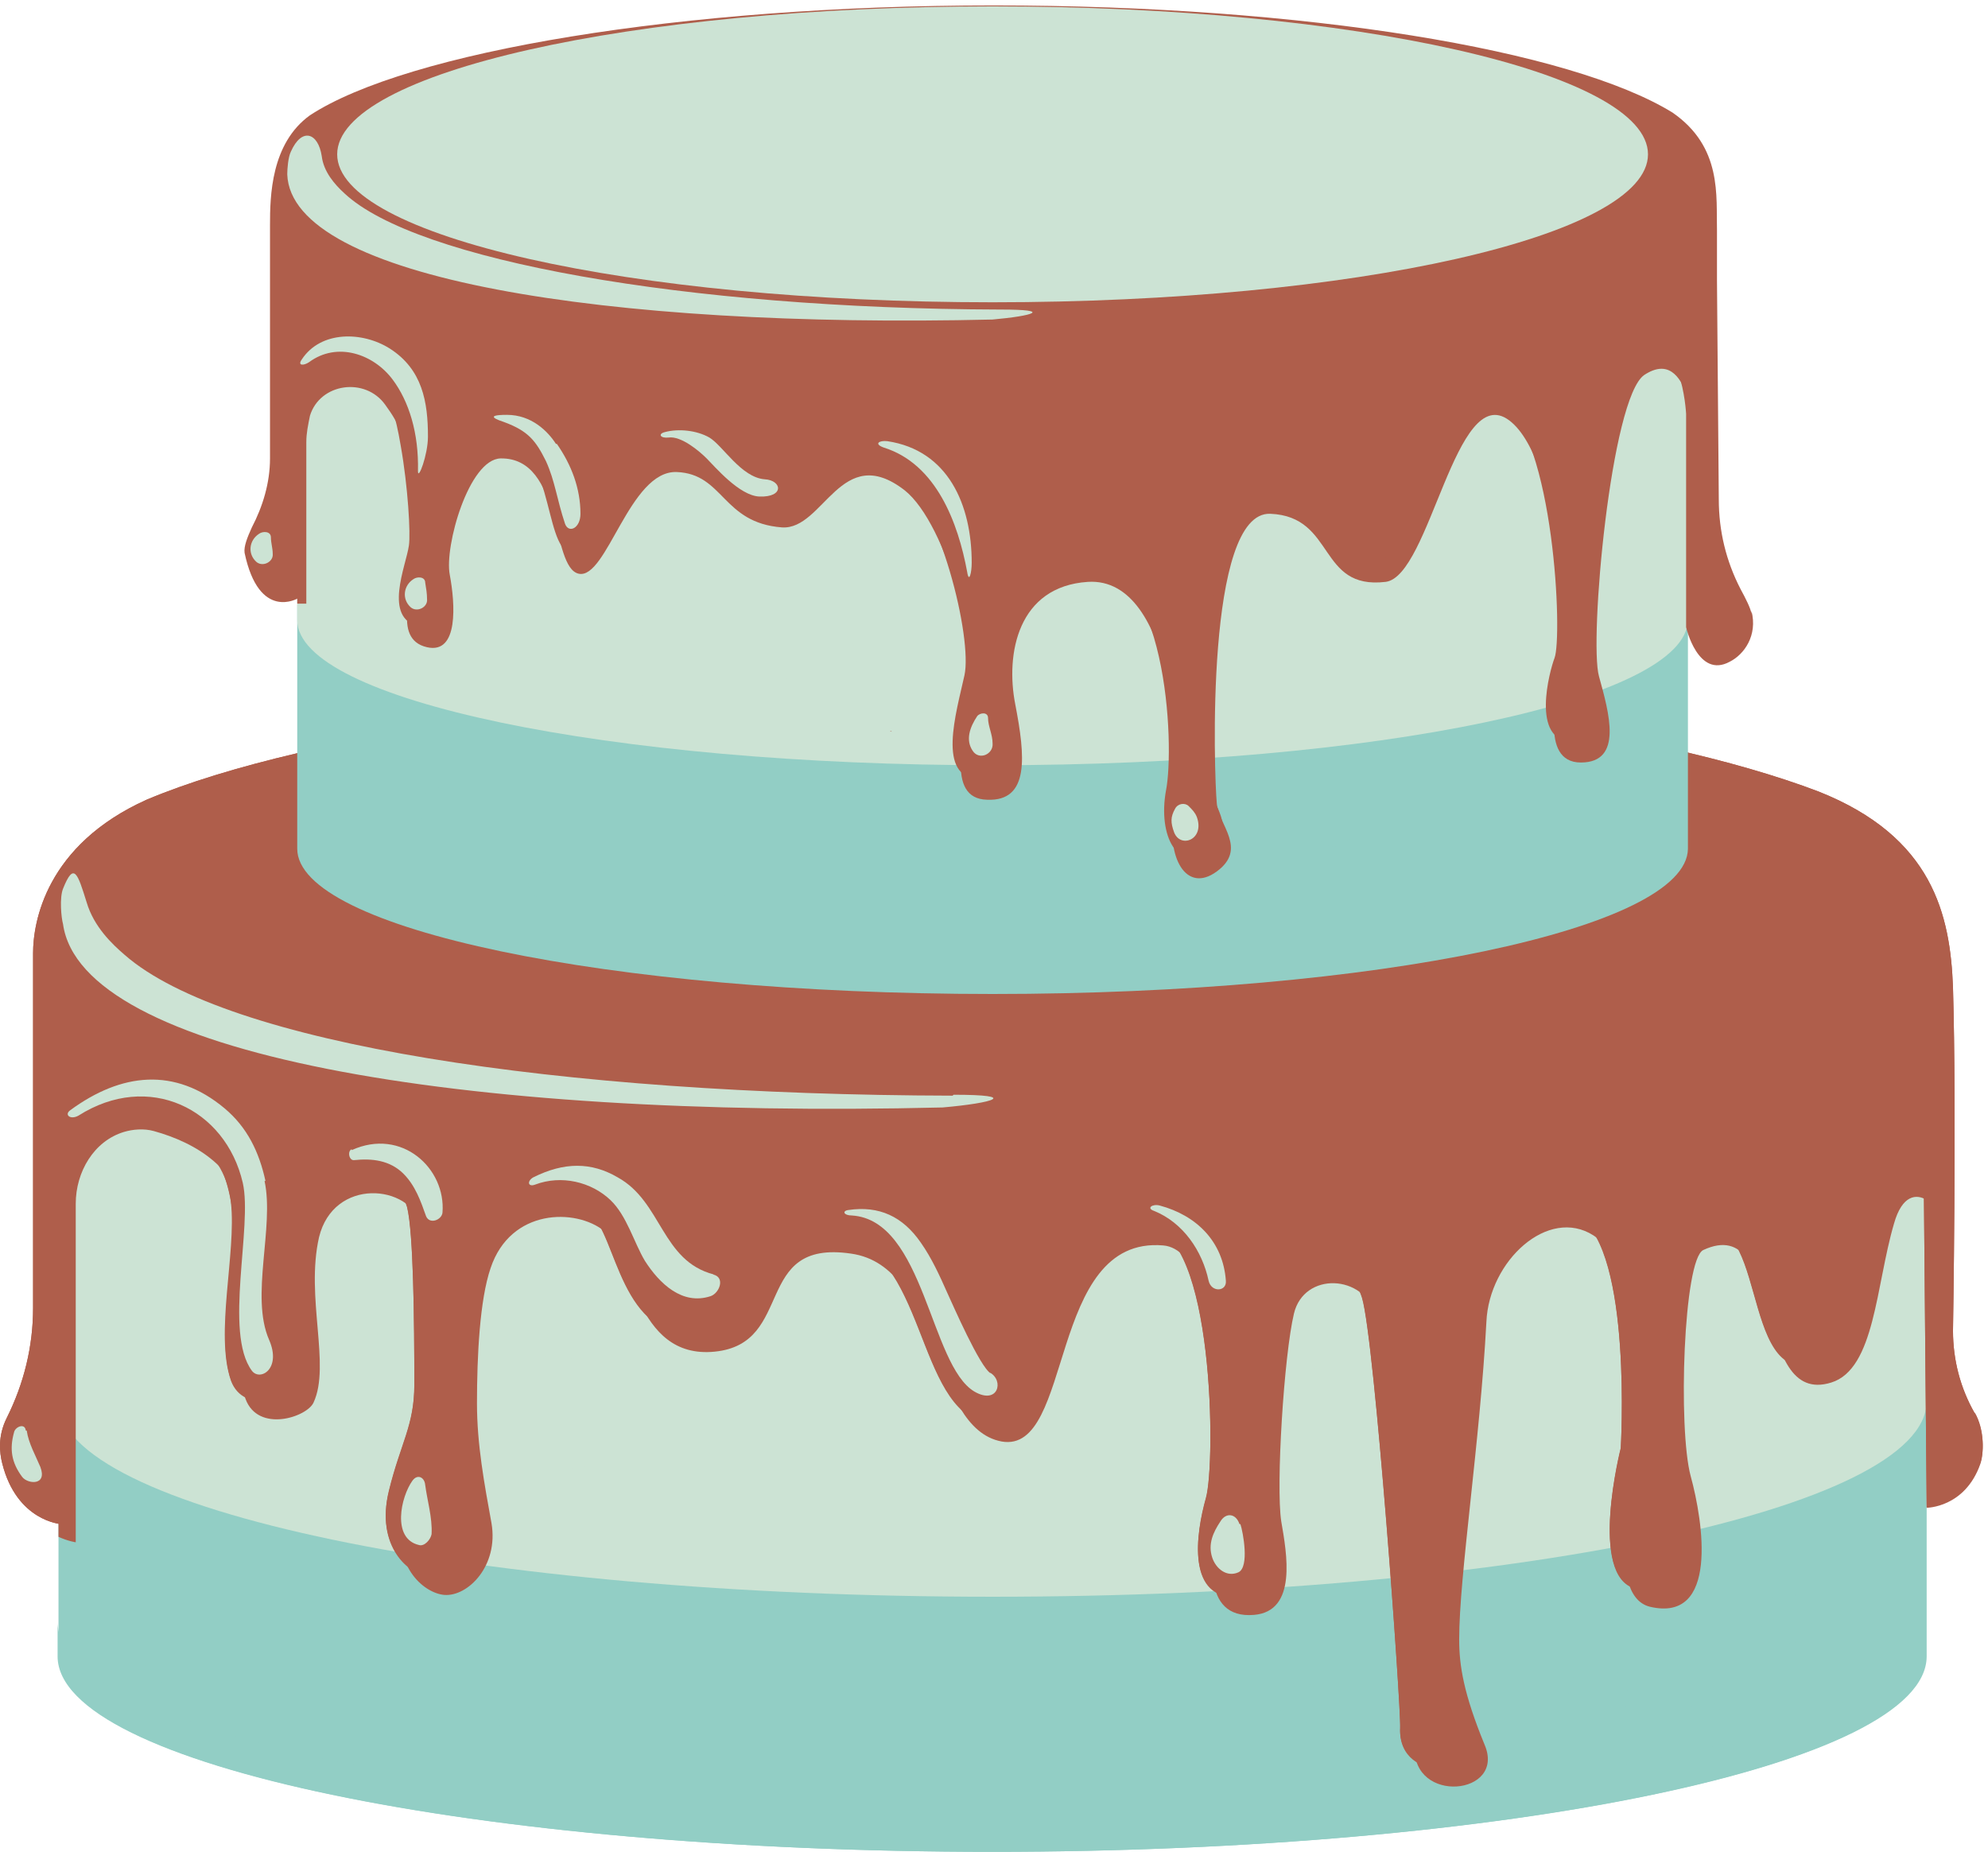 <svg width="219" height="204" viewBox="0 0 219 204" fill="none" xmlns="http://www.w3.org/2000/svg">
<path d="M6.444 146.4V182.5C6.544 194.4 52.544 204 109.344 204C166.144 204 212.144 194.4 212.244 182.5V146.4H6.444Z" fill="#92CEC5"/>
<path d="M109.244 200.2C52.544 200.2 6.444 190.6 6.344 178.7V182.5C6.444 194.4 52.444 204 109.244 204C166.044 204 212.044 194.4 212.144 182.5V178.7C212.044 190.6 166.044 200.2 109.244 200.2Z" fill="#92CEC5"/>
<path d="M6.444 118.3V154.4C6.544 166.3 52.544 175.9 109.344 175.9C166.144 175.9 212.144 166.3 212.244 154.4V118.3H6.444Z" fill="#CCE3D4"/>
<path d="M6.444 102.6V130.5C6.544 142.4 52.544 152 109.344 152C166.144 152 212.144 142.4 212.244 130.5V102.6H6.444Z" fill="#CCE3D4"/>
<path d="M217.544 155.7C215.944 152.9 215.144 149.8 215.144 146.6C215.144 146.6 215.544 122.5 215.144 108.8C214.844 100.8 212.944 92.2 200.344 87.2C181.944 80.2 148.044 75.5 109.344 75.5C70.644 75.5 33.944 80.6 16.144 88.1C5.044 93.1 3.644 101.6 3.644 105C3.644 117 3.644 144.1 3.644 144.1C3.644 148.3 2.644 152.4 0.744 156.2C-0.256 158.2 -0.056 160 0.244 161.2C1.844 167.6 6.744 167.9 6.744 167.9V130.6C6.744 127.1 8.744 123.7 12.044 122.7C13.044 122.4 14.244 122.3 15.344 122.6C20.044 123.9 24.844 126.8 25.444 132.5C26.044 138.1 23.644 146.9 25.444 152.1C26.844 155.9 32.244 154.1 32.944 152.5C34.844 148.4 32.044 140.9 33.544 134.3C35.144 127.7 43.544 128.4 44.844 133C45.544 135.8 45.644 145.4 45.644 152.6C45.644 157.1 44.144 159 42.844 164.3C41.344 170.4 45.044 173.5 47.344 173.7C49.944 173.9 53.344 170.5 52.544 165.8C51.744 161.4 50.944 157.1 50.944 152.6C50.944 147.4 51.244 141.2 52.444 137.7C54.644 131.1 61.844 131.1 64.944 133.6C68.044 136.1 68.244 147.8 77.144 146.9C86.044 146 81.244 134.5 92.144 136.1C102.144 137.5 100.744 155.3 108.744 156.8C116.744 158.2 113.744 134.1 126.544 135.2C133.744 135.8 133.944 161.2 132.844 165.1C131.744 169 130.644 176.4 136.544 175.9C141.344 175.5 140.144 169.1 139.544 165.6C138.944 161.7 139.844 147.3 140.944 142.7C142.044 138.1 148.644 138.3 150.044 143C151.444 147.7 154.344 188 154.244 190.4C153.944 196.8 164.344 195.8 161.944 190.2C159.644 184.6 159.144 181.5 159.144 178.6C159.144 171.6 161.444 156.8 162.144 143.6C162.444 136.9 168.944 130.9 173.944 134.1C179.844 137.9 178.544 159.6 178.544 159.6C178.544 159.6 174.944 173.7 180.144 175C187.744 176.8 186.044 165.7 184.644 160.6C183.244 155.4 183.844 136.7 186.044 135.7C195.144 131.5 191.244 153.1 200.144 150.2C204.944 148.7 205.044 139.5 207.044 132.7C208.644 127.4 211.944 130.5 211.944 132.1L212.244 166.1C212.244 166.1 216.444 166.1 218.144 161.3C218.544 160.2 218.644 157.6 217.544 155.7Z" fill="#AF5E4B"/>
<path d="M6.444 119.5V169.3C7.544 169.8 8.344 169.9 8.344 169.9V132.6C8.344 129.1 10.344 125.7 13.644 124.7C14.644 124.4 15.844 124.3 16.944 124.6C21.644 125.9 26.444 128.8 27.044 134.5C27.644 140.1 25.144 148.9 27.044 154.1C28.444 157.9 33.844 156.1 34.544 154.5C36.444 150.4 33.644 142.9 35.144 136.3C36.744 129.7 45.144 130.4 46.444 135C47.244 137.8 47.244 147.4 47.244 154.6C47.244 159.1 45.744 161 44.444 166.3C42.944 172.4 46.644 175.5 48.944 175.7C51.544 175.9 54.944 172.5 54.144 167.8C53.344 163.4 52.544 159.1 52.544 154.6C52.544 149.4 52.844 143.2 54.044 139.7C56.244 133.1 63.444 133.1 66.544 135.6C69.644 138.1 69.844 149.8 78.744 148.9C87.644 148 82.844 136.5 93.744 138.1C103.744 139.5 102.344 157.3 110.344 158.8C118.344 160.2 115.344 136.1 128.144 137.2C135.344 137.8 135.544 163.2 134.444 167.1C133.344 171 132.244 178.4 138.144 177.9C142.944 177.5 141.744 171.1 141.144 167.6C140.544 163.7 141.444 149.3 142.544 144.7C143.644 140.1 150.244 140.3 151.644 145C153.044 149.7 155.944 190 155.844 192.4C155.544 198.8 165.944 197.8 163.544 192.2C161.244 186.6 160.744 183.5 160.744 180.6C160.744 173.6 163.044 158.8 163.744 145.6C164.044 138.9 170.544 132.9 175.544 136.1C181.444 139.9 180.144 161.6 180.144 161.6C180.144 161.6 176.544 175.7 181.744 177C189.344 178.8 187.644 167.7 186.244 162.6C184.844 157.4 185.444 138.7 187.644 137.7C196.744 133.5 192.844 155.1 201.744 152.3C206.544 150.8 206.644 141.6 208.644 134.8C209.544 131.6 211.144 131.5 212.244 132.2V102.8H6.444V119.7V119.5Z" fill="#AF5E4B"/>
<path d="M66.644 158.5C66.644 156.7 65.144 155.2 63.344 155.2C61.544 155.2 60.044 156.7 60.044 158.5C60.044 160.3 61.544 161.8 63.344 161.8C65.144 161.8 66.644 160.3 66.644 158.5Z" fill="#CCE3D4"/>
<path d="M86.344 167C86.344 165.4 85.044 164.2 83.544 164.2C82.044 164.2 80.744 165.5 80.744 167C80.744 168.5 82.044 169.8 83.544 169.8C85.044 169.8 86.344 168.5 86.344 167Z" fill="#CCE3D4"/>
<path d="M115.044 167.5C117.64 167.5 119.744 165.396 119.744 162.8C119.744 160.204 117.64 158.1 115.044 158.1C112.449 158.1 110.344 160.204 110.344 162.8C110.344 165.396 112.449 167.5 115.044 167.5Z" fill="#CCE3D4"/>
<path d="M32.844 162.8C32.844 161.5 31.744 160.5 30.544 160.5C29.344 160.5 28.244 161.6 28.244 162.8C28.244 164 29.344 165.1 30.544 165.1C31.744 165.1 32.844 164 32.844 162.8Z" fill="#CCE3D4"/>
<path d="M58.744 189.5C58.744 188.5 57.944 187.6 56.844 187.6C55.744 187.6 54.944 188.4 54.944 189.5C54.944 190.6 55.744 191.4 56.844 191.4C57.944 191.4 58.744 190.6 58.744 189.5Z" fill="#92CEC5"/>
<path d="M80.244 186.7C80.244 185.1 78.944 183.9 77.444 183.9C75.944 183.9 74.644 185.2 74.644 186.7C74.644 188.2 75.944 189.5 77.444 189.5C78.944 189.5 80.244 188.2 80.244 186.7Z" fill="#92CEC5"/>
<path d="M106.144 197.5C106.144 195.9 104.844 194.7 103.344 194.7C101.844 194.7 100.544 196 100.544 197.5C100.544 199 101.844 200.3 103.344 200.3C104.844 200.3 106.144 199 106.144 197.5Z" fill="#92CEC5"/>
<path d="M19.744 183.4C19.744 182.4 18.944 181.5 17.844 181.5C16.744 181.5 15.944 182.3 15.944 183.4C15.944 184.5 16.744 185.3 17.844 185.3C18.944 185.3 19.744 184.5 19.744 183.4Z" fill="#92CEC5"/>
<path d="M145.544 187.6C145.544 186.3 144.444 185.3 143.244 185.3C142.044 185.3 140.944 186.4 140.944 187.6C140.944 188.8 142.044 189.9 143.244 189.9C144.444 189.9 145.544 188.8 145.544 187.6Z" fill="#92CEC5"/>
<path d="M199.544 178.3C199.544 176.7 198.244 175.5 196.744 175.5C195.244 175.5 193.944 176.8 193.944 178.3C193.944 179.8 195.244 181.1 196.744 181.1C198.244 181.1 199.544 179.8 199.544 178.3Z" fill="#92CEC5"/>
<path d="M189.844 189.5C189.844 188.3 188.944 187.4 187.744 187.4C186.544 187.4 185.644 188.3 185.644 189.5C185.644 190.7 186.544 191.6 187.744 191.6C188.944 191.6 189.844 190.7 189.844 189.5Z" fill="#92CEC5"/>
<path d="M179.344 186.7C179.344 184.9 177.844 183.4 176.044 183.4C174.244 183.4 172.744 184.9 172.744 186.7C172.744 188.5 174.244 190 176.044 190C177.844 190 179.344 188.5 179.344 186.7Z" fill="#92CEC5"/>
<path d="M217.544 155.7C215.944 152.9 215.144 149.8 215.144 146.6C215.144 146.6 215.544 122.5 215.144 108.8C214.844 100.8 212.944 92.2 200.344 87.2C181.944 80.2 148.044 75.5 109.344 75.5C70.644 75.5 33.944 80.6 16.144 88.1C5.044 93.1 3.644 101.6 3.644 105C3.644 117 3.644 144.1 3.644 144.1C3.644 148.3 2.644 152.4 0.744 156.2C-0.256 158.2 -0.056 160 0.244 161.2C1.844 167.6 6.744 167.9 6.744 167.9V130.6C6.744 127.1 8.744 123.7 12.044 122.7C13.044 122.4 23.244 120.1 25.444 132.4C26.444 138 23.644 146.8 25.444 152C26.844 155.8 32.244 154 32.944 152.4C34.844 148.3 32.044 140.8 33.544 134.2C35.144 127.6 43.544 128.3 44.844 132.9C45.544 135.7 45.644 145.3 45.644 152.5C45.644 157 44.144 158.9 42.844 164.2C41.344 170.3 45.044 173.4 47.344 173.6C49.944 173.8 53.344 170.4 52.544 165.7C51.744 161.3 50.944 157 50.944 152.5C50.944 147.3 51.244 141.1 52.444 137.6C54.644 131 61.844 131 64.944 133.5C68.044 136 68.244 147.7 77.144 146.8C86.044 145.9 81.244 134.4 92.144 136C102.144 137.4 100.744 155.2 108.744 156.7C116.744 158.1 113.744 134 126.544 135.1C133.744 135.7 133.944 161.1 132.844 165C131.744 168.9 130.644 176.3 136.544 175.8C141.344 175.4 140.144 169 139.544 165.5C138.944 161.6 139.844 147.2 140.944 142.6C142.044 138 148.644 138.2 150.044 142.9C151.444 147.6 154.344 187.9 154.244 190.3C153.944 196.7 164.344 195.7 161.944 190.1C159.644 184.5 159.144 181.4 159.144 178.5C159.144 171.5 161.444 156.7 162.144 143.5C162.444 136.8 168.944 130.8 173.944 134C179.844 137.8 178.544 159.5 178.544 159.5C178.544 159.5 174.944 173.6 180.144 174.9C187.744 176.7 186.044 165.6 184.644 160.5C183.244 155.3 183.844 136.6 186.044 135.6C195.144 131.4 191.244 153 200.144 150.1C204.944 148.6 205.044 139.4 207.044 132.6C208.644 127.3 211.944 130.4 211.944 132L212.244 166C212.244 166 216.444 166 218.144 161.2C218.544 160.1 218.644 157.5 217.544 155.6V155.7Z" fill="#AF5E4B"/>
<path d="M207.444 98.1C207.444 110.4 163.444 120.3 109.244 120.3C55.044 120.3 11.044 110.4 11.044 98.1C11.044 85.8 55.044 75.9 109.244 75.9C163.444 75.9 207.444 85.8 207.444 98.1Z" fill="#AF5E4B"/>
<path d="M104.944 120.7C61.344 120.6 24.944 115 13.744 105.2C12.344 104 10.344 102.1 9.544 99.4C8.544 96.2 8.144 94.9 6.944 97.9C6.544 98.9 6.744 101.1 6.944 101.8C8.944 116.1 50.244 123.3 103.844 122C109.544 121.5 112.344 120.6 105.044 120.6L104.944 120.7Z" fill="#CCE3D4"/>
<path d="M2.844 157.6C2.744 156.7 1.644 157.2 1.544 157.8C1.044 159.6 1.244 161.1 2.444 162.7C3.044 163.5 5.244 163.7 4.444 161.6C3.944 160.4 3.144 159 2.944 157.6H2.844Z" fill="#CCE3D4"/>
<path d="M29.244 130.1C28.544 126.9 27.244 124.2 24.744 122.1C19.244 117.5 13.344 118.2 7.744 122.3C7.044 122.8 7.744 123.4 8.644 122.9C16.344 118 24.844 122.1 26.744 130.3C27.844 135.1 24.644 146.8 27.744 151C28.644 152.2 31.044 150.8 29.644 147.6C27.544 142.8 30.244 135.2 29.144 130.1H29.244Z" fill="#CCE3D4"/>
<path d="M46.844 163.7C46.844 162.8 46.044 162.3 45.444 163.1C44.144 164.9 43.144 169.5 46.144 170.2C46.744 170.4 47.444 169.6 47.544 169C47.644 167.2 47.044 165.2 46.844 163.6V163.7Z" fill="#CCE3D4"/>
<path d="M78.644 140.4C72.844 138.9 72.945 132.4 68.044 129.7C65.144 128 62.145 128 58.745 129.7C58.044 130.1 58.145 130.8 58.944 130.5C61.844 129.4 65.144 130.2 67.245 132.2C69.044 133.9 69.844 136.9 71.044 138.9C72.644 141.4 75.144 143.8 78.245 142.8C79.245 142.5 79.945 140.7 78.544 140.4H78.644Z" fill="#CCE3D4"/>
<path d="M38.744 126.6C38.244 126.8 38.444 127.9 39.044 127.8C40.944 127.6 42.944 127.8 44.444 129.3C45.744 130.6 46.344 132.3 46.944 134C47.344 134.9 48.644 134.4 48.744 133.6C49.144 128.7 44.244 124.2 38.744 126.7V126.6Z" fill="#CCE3D4"/>
<path d="M109.144 151.3C107.944 150.6 104.944 143.7 104.344 142.4C103.544 140.6 102.644 138.6 101.444 136.9C99.444 134 96.844 132.8 93.444 133.3C92.744 133.4 92.944 133.9 93.844 133.9C101.844 134.4 102.444 150.4 107.344 153.3C109.944 154.8 110.644 152.1 109.044 151.2L109.144 151.3Z" fill="#CCE3D4"/>
<path d="M127.744 132.8C126.944 132.6 126.244 133.1 127.144 133.4C130.344 134.7 132.444 137.8 133.144 141.1C133.444 142.4 135.144 142.3 135.044 141.1C134.744 136.8 131.844 133.9 127.744 132.8Z" fill="#CCE3D4"/>
<path d="M136.544 167.9C136.144 166.7 135.044 166.6 134.444 167.6C133.644 168.8 133.044 170.1 133.544 171.6C133.944 172.8 135.144 173.8 136.444 173.2C137.644 172.6 136.944 168.8 136.644 167.9H136.544Z" fill="#CCE3D4"/>
<path d="M32.744 66.6V93.5C32.744 102.3 67.044 109.5 109.344 109.5C151.644 109.5 185.844 102.3 185.944 93.5V66.6H32.744Z" fill="#92CEC5"/>
<path d="M32.744 41.4V68.3C32.744 77.1 67.044 84.3 109.344 84.3C151.644 84.3 185.844 77.1 185.944 68.3V41.4H32.744Z" fill="#CCE3D4"/>
<path d="M32.744 19.5V44.3C32.744 53.1 67.044 60.3 109.344 60.3C151.644 60.3 185.844 53.1 185.944 44.3V19.5H32.744Z" fill="#CCE3D4"/>
<path d="M32.744 19.5V66.5H33.744V48.7C33.744 47.7 33.944 46.8 34.144 45.8C35.244 42.2 40.244 41.5 42.444 44.6C44.044 46.8 44.444 47.9 45.044 51.4C45.844 55.9 46.144 61.1 45.944 62.4C45.644 64.6 43.044 70.4 47.044 71.3C50.544 72.1 50.144 66.5 49.544 63.3C48.944 60.2 51.644 50.6 55.144 50.5C62.044 50.4 60.644 62.5 63.744 63.2C66.844 63.9 69.344 51.8 74.544 52C79.744 52.2 79.544 57.6 86.144 58.1C90.744 58.4 92.644 48.6 99.644 54C104.444 57.8 108.044 72.6 107.144 76.7C106.244 80.8 104.044 88 108.744 88.1C113.444 88.3 112.944 83.3 111.844 77.6C110.744 72 112.144 64.6 119.844 64.1C129.444 63.5 130.344 84.4 129.344 89.4C128.444 94.4 130.644 98.5 134.044 96C137.444 93.5 134.244 90.9 134.044 88.5C133.744 85.4 132.744 56.3 139.944 56.6C147.144 56.9 145.144 65 152.644 64.1C157.544 63.5 160.344 41.9 166.244 46.3C172.144 50.7 173.044 72.5 172.144 74.8C171.644 76.1 169.444 84 174.144 84C178.844 84 177.244 78.5 176.144 74.5C175.044 70.6 177.444 43.8 181.144 41.3C183.744 39.6 185.044 41.4 185.844 43.5V19.2H32.644L32.744 19.5Z" fill="#AF5E4B"/>
<path d="M94.344 72.6C94.344 70.3 92.444 68.4 90.144 68.4C87.844 68.4 85.944 70.3 85.944 72.6C85.944 74.9 87.844 76.8 90.144 76.8C92.444 76.8 94.344 74.9 94.344 72.6Z" fill="#CCE3D4"/>
<path d="M66.244 67.5C66.244 66.5 65.444 65.6 64.344 65.6C63.244 65.6 62.444 66.4 62.444 67.5C62.444 68.6 63.244 69.4 64.344 69.4C65.444 69.4 66.244 68.6 66.244 67.5Z" fill="#CCE3D4"/>
<path d="M74.644 76.4C74.644 75.4 73.844 74.5 72.744 74.5C71.644 74.5 70.844 75.3 70.844 76.4C70.844 77.5 71.644 78.3 72.744 78.3C73.844 78.3 74.644 77.5 74.644 76.4Z" fill="#CCE3D4"/>
<path d="M155.344 70.8C155.344 69.2 154.044 68 152.544 68C151.044 68 149.744 69.3 149.744 70.8C149.744 72.3 151.044 73.6 152.544 73.6C154.044 73.6 155.344 72.3 155.344 70.8Z" fill="#CCE3D4"/>
<path d="M149.245 91C149.245 89.7 148.145 88.7 146.945 88.7C145.745 88.7 144.645 89.8 144.645 91C144.645 92.2 145.745 93.3 146.945 93.3C148.145 93.3 149.245 92.2 149.245 91Z" fill="#92CEC5"/>
<path d="M170.844 96.1C170.844 94.8 169.744 93.8 168.544 93.8C167.344 93.8 166.244 94.9 166.244 96.1C166.244 97.3 167.344 98.4 168.544 98.4C169.744 98.4 170.844 97.3 170.844 96.1Z" fill="#92CEC5"/>
<path d="M158.644 98.5C158.644 97.7 158.044 97.1 157.244 97.1C156.444 97.1 155.844 97.7 155.844 98.5C155.844 99.3 156.444 99.9 157.244 99.9C158.044 99.9 158.644 99.3 158.644 98.5Z" fill="#92CEC5"/>
<path d="M50.745 89.1C50.745 87.8 49.645 86.8 48.444 86.8C47.245 86.8 46.145 87.9 46.145 89.1C46.145 90.3 47.245 91.4 48.444 91.4C49.645 91.4 50.745 90.3 50.745 89.1Z" fill="#92CEC5"/>
<path d="M61.044 97.5C61.044 96.7 60.444 96.1 59.644 96.1C58.844 96.1 58.244 96.7 58.244 97.5C58.244 98.3 58.844 98.9 59.644 98.9C60.444 98.9 61.044 98.3 61.044 97.5Z" fill="#92CEC5"/>
<path d="M84.044 97.5C84.044 96.2 82.944 95.2 81.744 95.2C80.544 95.2 79.444 96.3 79.444 97.5C79.444 98.7 80.544 99.8 81.744 99.8C82.944 99.8 84.044 98.7 84.044 97.5Z" fill="#92CEC5"/>
<path d="M192.944 67.6C192.844 67 192.344 66 191.744 64.9C190.144 61.8 189.344 58.5 189.344 55L189.144 30.9C189.144 30.9 189.144 26.8 189.144 25.4C189.044 21.6 189.744 16.2 184.244 12.4C173.044 5.5 143.844 0.6 109.444 0.6C75.044 0.6 44.844 5.7 34.144 12.7C29.844 15.8 29.744 21.6 29.744 24.8C29.744 26.7 29.744 30.9 29.744 30.9V50.5C29.744 53.2 28.944 55.8 27.744 58.1C27.244 59.2 26.844 60.2 26.944 60.9C28.544 68.5 32.844 65.9 32.844 65.9V46.4C32.844 45.4 33.044 44.4 33.244 43.5C34.344 39.9 39.344 39.2 41.544 42.3C43.144 44.5 43.544 45.6 44.144 49.1C44.944 53.6 45.244 58.8 45.044 60.1C44.744 62.3 42.144 68.1 46.144 69C49.644 69.8 49.244 64.1 48.644 61C48.044 57.9 50.744 48.3 54.244 48.2C61.144 48.1 59.744 60.2 62.844 60.9C65.944 61.6 68.444 49.5 73.644 49.7C78.844 49.9 78.644 55.3 85.244 55.8C89.844 56.1 91.744 46.3 98.744 51.7C103.544 55.5 107.144 70.3 106.244 74.4C105.344 78.5 103.144 85.7 107.844 85.8C112.544 86 112.044 81 110.944 75.3C109.844 69.7 111.244 62.3 118.944 61.8C128.544 61.2 129.444 82.1 128.444 87.1C127.544 92.1 129.744 96.2 133.144 93.7C136.544 91.2 133.344 88.6 133.144 86.2C132.844 83.1 131.844 54 139.044 54.3C146.244 54.6 144.244 62.7 151.744 61.8C156.644 61.2 159.444 39.6 165.344 44C171.244 48.4 172.144 70.2 171.244 72.5C170.744 73.8 168.544 81.7 173.244 81.7C177.944 81.7 176.344 76.2 175.244 72.2C174.144 68.3 176.544 41.5 180.244 39C185.244 35.7 185.744 45.6 185.744 45.6V69.1C185.744 69.1 187.044 74.8 190.544 72.9C192.144 72.1 193.644 70 192.944 67.3V67.6Z" fill="#AF5E4B"/>
<path d="M110.144 34.1C75.544 34 45.844 28.7 37.944 21.3C36.844 20.3 35.644 18.9 35.444 17.2C35.044 14.6 33.244 14 32.044 16.7C31.744 17.3 31.644 18.6 31.644 19.2C32.044 30.7 66.844 36.2 109.344 35.2C113.844 34.8 116.044 34.1 110.244 34.1H110.144Z" fill="#CCE3D4"/>
<path d="M46.844 64.2C46.844 63.5 45.944 63.5 45.544 63.8C44.444 64.5 44.244 66 45.244 66.9C45.944 67.5 47.144 66.9 47.044 66C47.044 65.4 46.944 64.8 46.844 64.2Z" fill="#CCE3D4"/>
<path d="M29.844 59.2C29.844 58.5 28.944 58.5 28.544 58.8C27.444 59.5 27.244 61 28.244 61.9C28.944 62.5 30.144 61.9 30.044 61C30.044 60.4 29.844 59.8 29.844 59.2Z" fill="#CCE3D4"/>
<path d="M42.944 38.4C39.944 36.5 35.344 36.4 33.244 39.6C32.744 40.3 33.444 40.3 34.044 39.9C37.144 37.6 41.144 39 43.244 41.8C45.044 44.2 46.144 47.7 46.044 51.9C46.044 53 47.144 50.1 47.144 48.1C47.144 44.3 46.544 40.7 42.944 38.4Z" fill="#CCE3D4"/>
<path d="M61.244 48.9C60.344 47.5 58.544 45.7 55.844 45.7C53.144 45.7 54.944 46.3 55.544 46.5C58.244 47.5 59.044 48.6 60.144 50.8C61.144 53 61.344 55 62.244 57.7C62.644 58.8 63.944 58.2 63.944 56.6C63.944 53.8 62.944 51.2 61.344 48.9H61.244Z" fill="#CCE3D4"/>
<path d="M84.244 52.8C81.644 52.6 79.644 49.1 78.144 48.2C76.744 47.4 74.744 47.2 73.244 47.6C72.444 47.8 72.744 48.3 73.644 48.2C75.044 48 77.044 49.7 77.844 50.5C78.744 51.4 81.444 54.6 83.644 54.7C86.444 54.8 86.144 52.9 84.244 52.8Z" fill="#CCE3D4"/>
<path d="M97.744 48.6C96.844 48.5 96.244 48.9 97.344 49.3C103.144 51.1 105.544 57.6 106.544 63C106.744 64.3 107.044 63.1 107.044 62C107.044 55.6 104.444 49.6 97.744 48.6Z" fill="#CCE3D4"/>
<path d="M108.844 79.1C108.844 78.4 107.944 78.5 107.644 78.9C106.844 80.1 106.344 81.5 107.144 82.7C107.844 83.8 109.444 83.1 109.344 81.9C109.344 80.9 108.844 80 108.844 79.1Z" fill="#CCE3D4"/>
<path d="M131.844 90C131.644 89.5 131.344 89.2 130.944 88.8C130.544 88.4 129.744 88.5 129.444 89.1C128.944 90 128.944 90.6 129.344 91.7C130.044 93.5 132.744 92.5 131.844 90Z" fill="#CCE3D4"/>
<path d="M181.544 17C181.544 26 149.244 33.3 109.344 33.3C69.444 33.3 37.144 26 37.144 17C37.144 8 69.444 0.7 109.344 0.7C149.244 0.7 181.544 8 181.544 17Z" fill="#CCE3D4"/>
<path d="M98.244 80.6C98.244 80.6 98.144 80.6 98.044 80.5C98.044 80.5 98.144 80.5 98.244 80.6Z" fill="#AF5E4B"/>
</svg>
